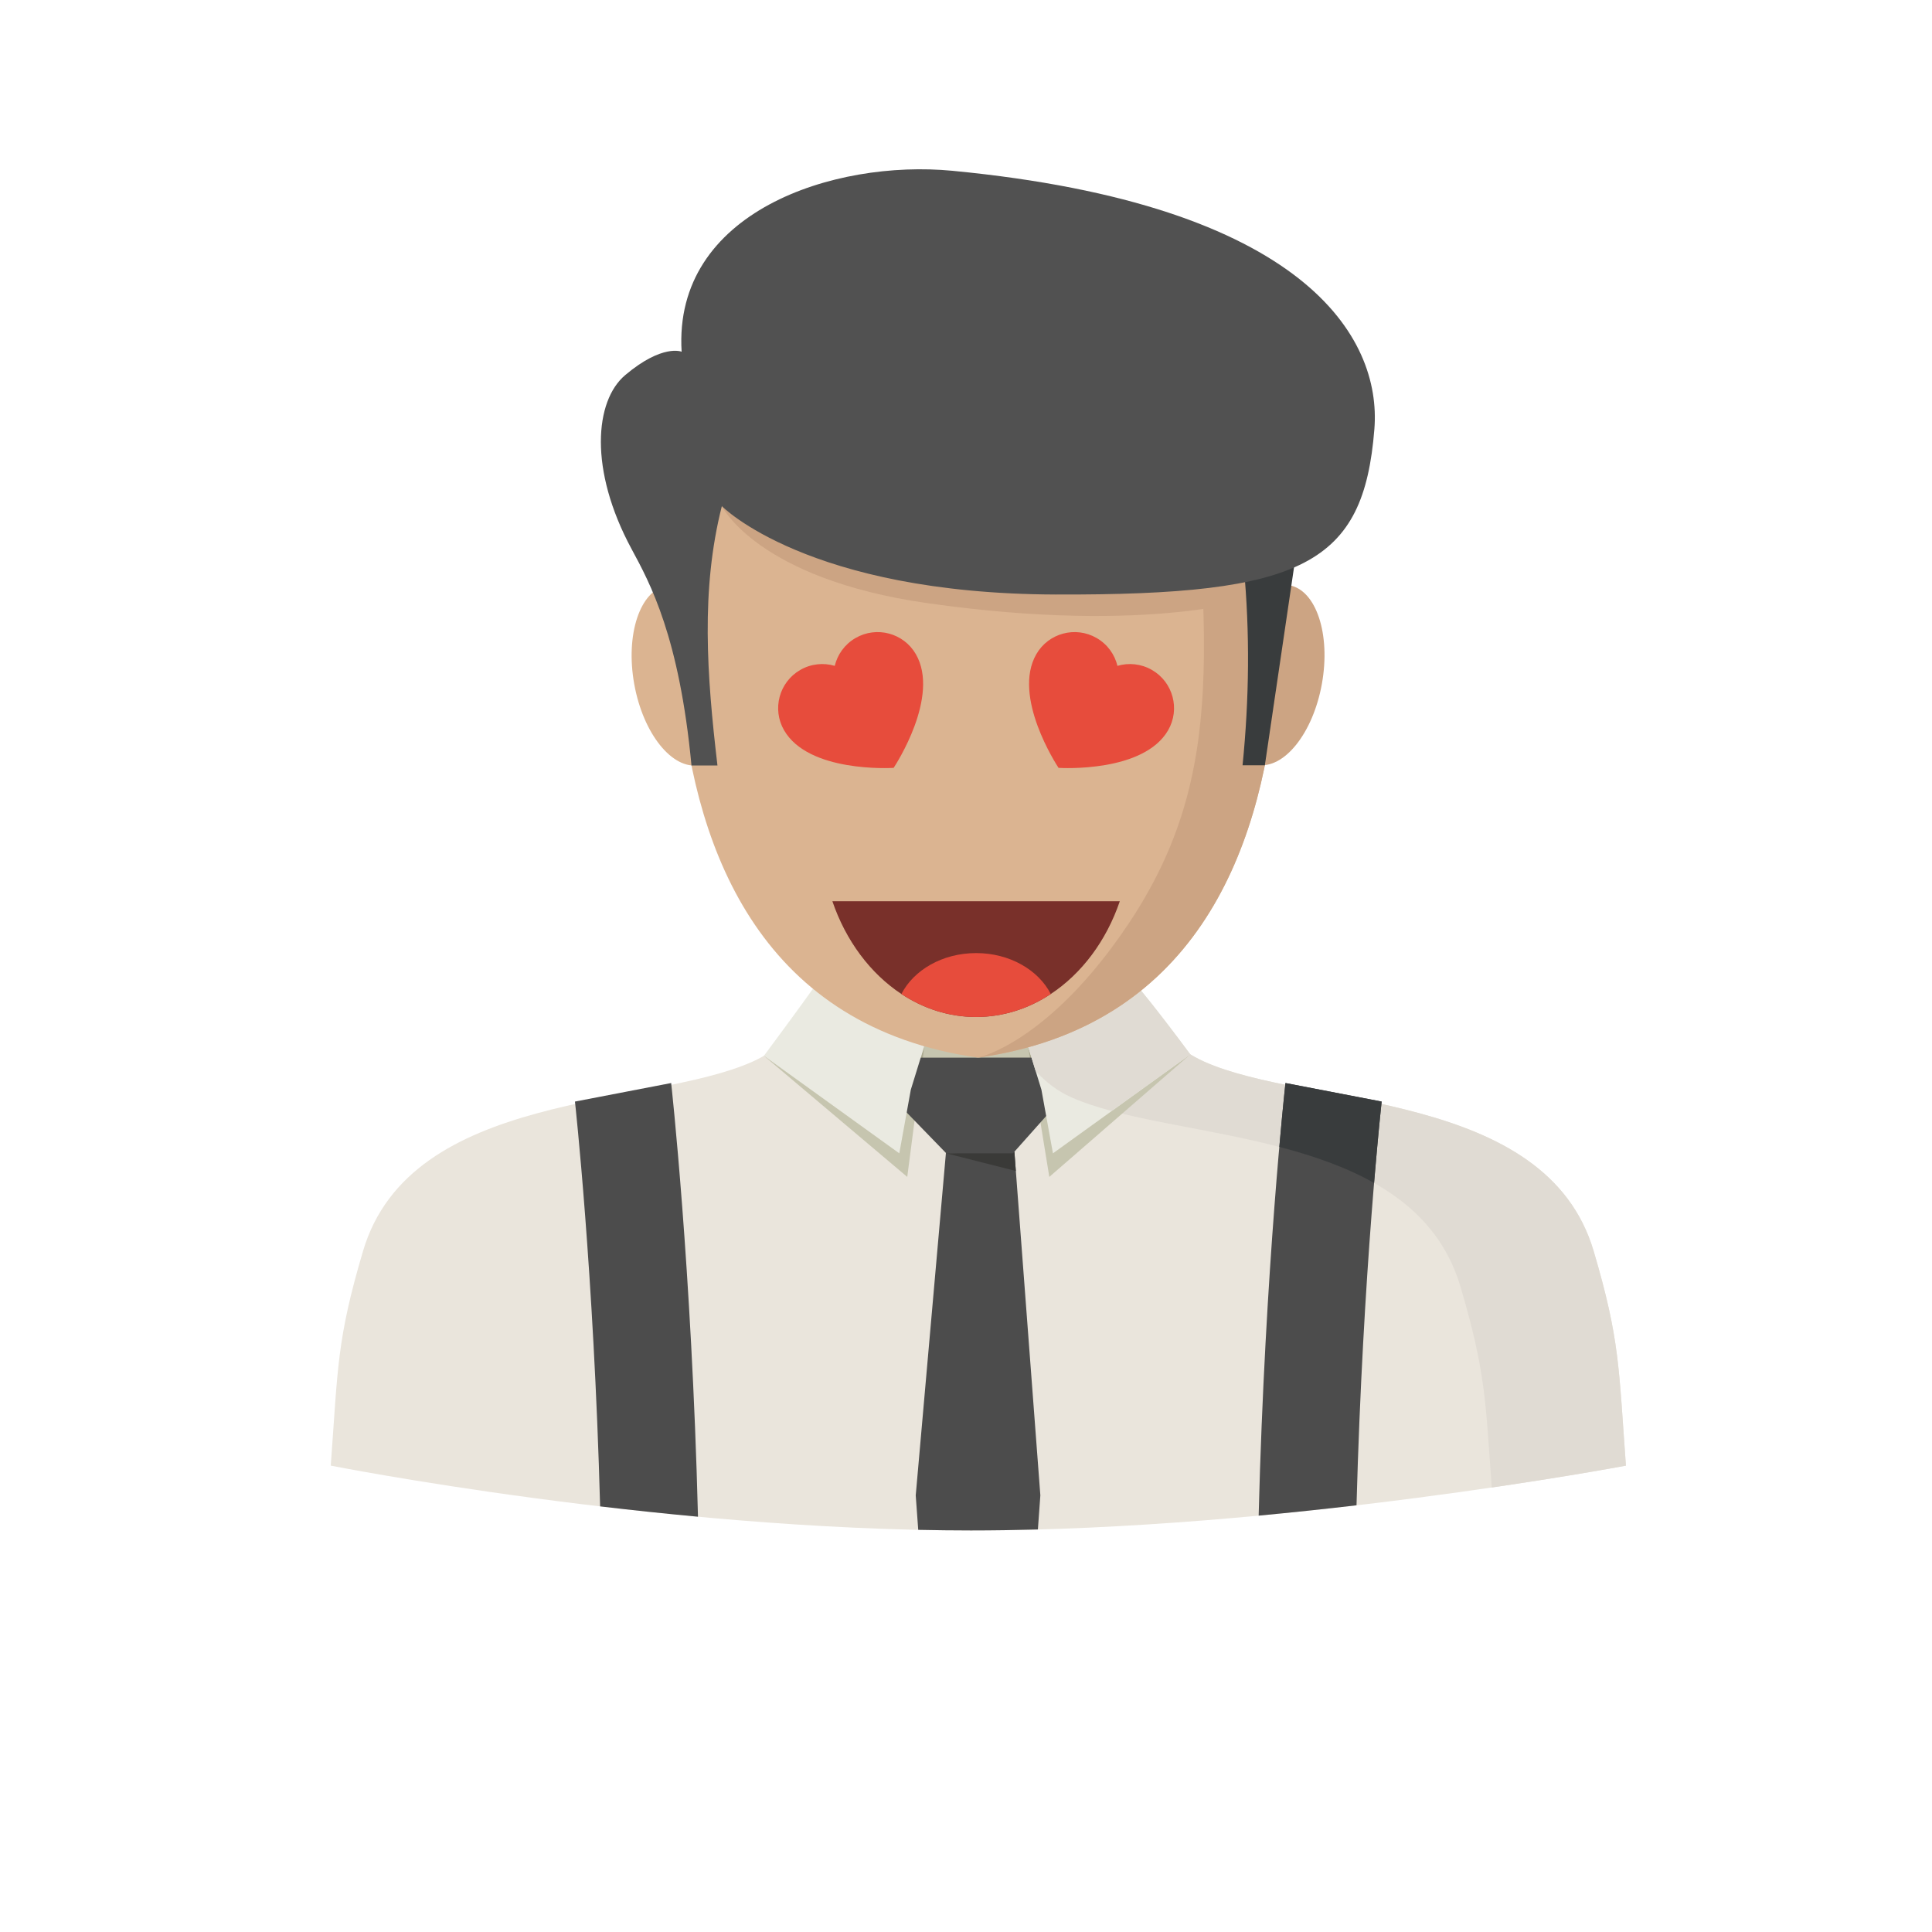 <?xml version="1.0" encoding="UTF-8" standalone="no" ?>
<!DOCTYPE svg PUBLIC "-//W3C//DTD SVG 1.1//EN" "http://www.w3.org/Graphics/SVG/1.1/DTD/svg11.dtd">
<svg xmlns="http://www.w3.org/2000/svg" xmlns:xlink="http://www.w3.org/1999/xlink" version="1.1" width="285.22" height="285.22" xml:space="preserve">
<desc>Created with Fabric.js 1.6.0-rc.1</desc>
<defs></defs>
<g style="stroke: none; stroke-width: 1; stroke-dasharray: none; stroke-linecap: butt; stroke-linejoin: miter; stroke-miterlimit: 10; fill: none; fill-rule: nonzero; opacity: 1;" transform="translate(10 10) scale(0.89 0.89)" >
  <circle cx="148.5" cy="148.5" r="148.5" style="stroke: none; stroke-width: 1; stroke-dasharray: none; stroke-linecap: butt; stroke-linejoin: miter; stroke-miterlimit: 10; fill: #32373B; fill-rule: nonzero; opacity: 0;" transform="  matrix(1 0 0 1 0 0) "/>
  <path d="M 236.547 99.396 L 84.478 200.297 l 93.732 93.728 c 64.419 -13.081 113.686 -67.863 118.411 -134.94 L 236.547 99.396 z" style="stroke: none; stroke-width: 1; stroke-dasharray: none; stroke-linecap: butt; stroke-linejoin: miter; stroke-miterlimit: 10; fill: #1D2326; fill-rule: nonzero; opacity: 0;" transform=" matrix(1 0 0 1 0 0) " stroke-linecap="round" />
  <path d="M 247.5 130.453 c 0 -27.338 -22.162 -49.5 -49.5 -49.5 s -49.5 22.162 -49.5 49.5 c 0 -27.338 -22.162 -49.5 -49.5 -49.5 s -49.5 22.162 -49.5 49.5 c 0 66 99 117.047 99 117.047 S 247.5 196.109 247.5 130.453 z" style="stroke: none; stroke-width: 1; stroke-dasharray: none; stroke-linecap: butt; stroke-linejoin: miter; stroke-miterlimit: 10; fill: #D95459; fill-rule: nonzero; opacity: 0;" transform=" matrix(1 0 0 1 0 0) " stroke-linecap="round" />
  <polygon points="194.91,234.3 155.1,194.49 174.9,174.69 194.91,194.7 254.1,135.51 273.9,155.31 " style="stroke: none; stroke-width: 1; stroke-dasharray: none; stroke-linecap: butt; stroke-linejoin: miter; stroke-miterlimit: 10; fill: #ECF0F1; fill-rule: nonzero; opacity: 0;" transform="  matrix(1 0 0 1 0 0) "/>
</g>
<g style="stroke: none; stroke-width: 1; stroke-dasharray: none; stroke-linecap: butt; stroke-linejoin: miter; stroke-miterlimit: 10; fill: none; fill-rule: nonzero; opacity: 1;" transform="translate(43.96 24.99) scale(0.63 0.63)" >
  <path d="M 303.673 253.517 c -11.151 -37.754 -67.121 -33.566 -91.279 -44.408 c -24.157 -10.842 -20.386 -47.219 -23.449 -53.548 h -58.932 c -3.058 6.329 0.714 42.711 -23.449 53.548 c -24.157 10.842 -80.133 6.655 -91.279 44.408 c -6.149 20.824 -5.857 27.193 -7.554 50.26 c 0 0 76.8 15.187 150.014 15.187 s 153.488 -15.187 153.488 -15.187 C 309.53 280.704 309.822 274.342 303.673 253.517 z" style="stroke: none; stroke-width: 1; stroke-dasharray: none; stroke-linecap: butt; stroke-linejoin: miter; stroke-miterlimit: 10; fill: #EAE5DC; fill-rule: nonzero; opacity: 1;" transform=" matrix(1 0 0 1 0 0) " stroke-linecap="round" />
  <path d="M 303.673 253.517 c -11.151 -37.754 -67.121 -33.566 -91.279 -44.408 c -24.157 -10.842 -20.386 -47.219 -23.449 -53.548 h -31.206 c 0 0 -0.719 51.024 23.438 61.866 s 80.133 6.655 91.279 44.408 c 5.857 19.83 5.868 26.552 7.324 47.073 c 19.234 -2.816 31.442 -5.126 31.442 -5.126 C 309.53 280.704 309.822 274.342 303.673 253.517 z" style="stroke: none; stroke-width: 1; stroke-dasharray: none; stroke-linecap: butt; stroke-linejoin: miter; stroke-miterlimit: 10; fill: #E0DBD3; fill-rule: nonzero; opacity: 1;" transform=" matrix(1 0 0 1 0 0) " stroke-linecap="round" />
  <path d="M 253.987 218.467 l -22.544 -4.345 c 0 0 -4.794 43.374 -6.278 101.373 c 7.953 -0.748 15.637 -1.568 22.932 -2.422 C 249.592 258.188 253.987 218.467 253.987 218.467 z" style="stroke: none; stroke-width: 1; stroke-dasharray: none; stroke-linecap: butt; stroke-linejoin: miter; stroke-miterlimit: 10; fill: #4C4C4C; fill-rule: nonzero; opacity: 1;" transform=" matrix(1 0 0 1 0 0) " stroke-linecap="round" />
  <path d="M 64.954 218.467 c 0 0 4.407 39.845 5.896 94.859 c 7.284 0.86 14.968 1.681 22.932 2.422 c -1.473 -58.128 -6.284 -101.626 -6.284 -101.626 L 64.954 218.467 z" style="stroke: none; stroke-width: 1; stroke-dasharray: none; stroke-linecap: butt; stroke-linejoin: miter; stroke-miterlimit: 10; fill: #4C4C4C; fill-rule: nonzero; opacity: 1;" transform=" matrix(1 0 0 1 0 0) " stroke-linecap="round" />
  <path d="M 230.009 229.084 c 7.891 2.063 15.541 4.693 22.207 8.453 c 1.006 -12.112 1.776 -19.071 1.776 -19.071 l -22.544 -4.345 C 231.443 214.122 230.847 219.535 230.009 229.084 z" style="stroke: none; stroke-width: 1; stroke-dasharray: none; stroke-linecap: butt; stroke-linejoin: miter; stroke-miterlimit: 10; fill: #393C3D; fill-rule: nonzero; opacity: 1;" transform=" matrix(1 0 0 1 0 0) " stroke-linecap="round" />
  <path d="M 201.878 201.105 c -12.5 -14.951 -10.421 -40.356 -12.927 -45.549 h -58.938 c -2.512 5.193 -0.427 30.599 -12.927 45.549 c 7.655 9.611 23.764 16.232 42.396 16.232 S 194.223 210.716 201.878 201.105 z" style="stroke: none; stroke-width: 1; stroke-dasharray: none; stroke-linecap: butt; stroke-linejoin: miter; stroke-miterlimit: 10; fill: #DBB491; fill-rule: nonzero; opacity: 1;" transform=" matrix(1 0 0 1 0 0) " stroke-linecap="round" />
  <polygon points="209.16,207.41 176.11,236.12 171.17,205.75 " style="stroke: none; stroke-width: 1; stroke-dasharray: none; stroke-linecap: butt; stroke-linejoin: miter; stroke-miterlimit: 10; fill: #C6C5AF; fill-rule: nonzero; opacity: 1;" transform="  matrix(1 0 0 1 0 0) "/>
  <polygon points="109.23,207.74 142.82,236.12 146.8,205.52 " style="stroke: none; stroke-width: 1; stroke-dasharray: none; stroke-linecap: butt; stroke-linejoin: miter; stroke-miterlimit: 10; fill: #C6C5AF; fill-rule: nonzero; opacity: 1;" transform="  matrix(1 0 0 1 0 0) "/>
  <polygon points="172,205.52 146.8,205.52 144.88,211.7 173.96,211.87 " style="stroke: none; stroke-width: 1; stroke-dasharray: none; stroke-linecap: butt; stroke-linejoin: miter; stroke-miterlimit: 10; fill: #C6C5AF; fill-rule: nonzero; opacity: 1;" transform="  matrix(1 0 0 1 0 0) "/>
  <polygon points="146.8,205.52 144.88,211.7 145.99,212.42 " style="stroke: none; stroke-width: 1; stroke-dasharray: none; stroke-linecap: butt; stroke-linejoin: miter; stroke-miterlimit: 10; fill: #AAA88F; fill-rule: nonzero; opacity: 1;" transform="  matrix(1 0 0 1 0 0) "/>
  <polygon points="173.96,211.87 171.17,205.75 172.33,212.86 " style="stroke: none; stroke-width: 1; stroke-dasharray: none; stroke-linecap: butt; stroke-linejoin: miter; stroke-miterlimit: 10; fill: #AAA88F; fill-rule: nonzero; opacity: 1;" transform="  matrix(1 0 0 1 0 0) "/>
  <path d="M 173.432 318.739 l 0.579 -7.987 l -6.081 -80.51 h -16.024 l -7.099 80.515 l 0.585 8.066 c 4.12 0.084 8.24 0.141 12.354 0.141 C 162.95 318.964 168.188 318.879 173.432 318.739 z" style="stroke: none; stroke-width: 1; stroke-dasharray: none; stroke-linecap: butt; stroke-linejoin: miter; stroke-miterlimit: 10; fill: #4C4C4C; fill-rule: nonzero; opacity: 1;" transform=" matrix(1 0 0 1 0 0) " stroke-linecap="round" />
  <polygon points="151.97,230.6 167.93,230.24 168.26,234.73 " style="stroke: none; stroke-width: 1; stroke-dasharray: none; stroke-linecap: butt; stroke-linejoin: miter; stroke-miterlimit: 10; fill: #3A3A38; fill-rule: nonzero; opacity: 1;" transform="  matrix(1 0 0 1 0 0) "/>
  <polygon points="140.54,208.18 178.25,208.16 176.11,221.03 167.59,230.6 151.97,230.6 142.69,221.03 " style="stroke: none; stroke-width: 1; stroke-dasharray: none; stroke-linecap: butt; stroke-linejoin: miter; stroke-miterlimit: 10; fill: #4C4C4C; fill-rule: nonzero; opacity: 1;" transform="  matrix(1 0 0 1 0 0) "/>
  <path d="M 146.796 205.517 l -25.72 -13.984 c 0 0 -3.389 4.817 -11.843 16.21 l 31.723 22.853 l 2.704 -14.923 L 146.796 205.517 z" style="stroke: none; stroke-width: 1; stroke-dasharray: none; stroke-linecap: butt; stroke-linejoin: miter; stroke-miterlimit: 10; fill: #EAEAE1; fill-rule: nonzero; opacity: 1;" transform=" matrix(1 0 0 1 0 0) " stroke-linecap="round" />
  <path d="M 171.122 205.517 l 25.72 -13.984 c 0 0 3.861 4.48 12.315 15.873 l -32.195 23.191 l -2.704 -14.923 L 171.122 205.517 z" style="stroke: none; stroke-width: 1; stroke-dasharray: none; stroke-linecap: butt; stroke-linejoin: miter; stroke-miterlimit: 10; fill: #EAEAE1; fill-rule: nonzero; opacity: 1;" transform=" matrix(1 0 0 1 0 0) " stroke-linecap="round" />
  <path d="M 196.842 191.533 l -25.72 13.984 l 1.776 5.772 c 2.372 2.602 5.109 4.716 8.279 6.138 c 2.799 1.253 6.02 2.31 9.555 3.249 l 18.419 -13.265 C 200.703 196.013 196.842 191.533 196.842 191.533 z" style="stroke: none; stroke-width: 1; stroke-dasharray: none; stroke-linecap: butt; stroke-linejoin: miter; stroke-miterlimit: 10; fill: #E0DBD3; fill-rule: nonzero; opacity: 1;" transform=" matrix(1 0 0 1 0 0) " stroke-linecap="round" />
  <ellipse cx="228.526" cy="118.559" rx="21.386" ry="11.629" style="stroke: none; stroke-width: 1; stroke-dasharray: none; stroke-linecap: butt; stroke-linejoin: miter; stroke-miterlimit: 10; fill: #CCA483; fill-rule: nonzero; opacity: 1;" transform=" matrix(-0.177 0.984 -0.984 -0.177 385.654 -85.373) "/>
  <ellipse cx="90.259" cy="118.566" rx="11.629" ry="21.386" style="stroke: none; stroke-width: 1; stroke-dasharray: none; stroke-linecap: butt; stroke-linejoin: miter; stroke-miterlimit: 10; fill: #DBB491; fill-rule: nonzero; opacity: 1;" transform=" matrix(-0.984 0.177 -0.177 -0.984 200.089 219.278) "/>
  <path d="M 223.641 47.364 H 159.42 H 95.233 c 0 0 -35.989 146.614 64.187 160.806 C 259.636 193.978 223.641 47.364 223.641 47.364 z" style="stroke: none; stroke-width: 1; stroke-dasharray: none; stroke-linecap: butt; stroke-linejoin: miter; stroke-miterlimit: 10; fill: #DBB491; fill-rule: nonzero; opacity: 1;" transform=" matrix(1 0 0 1 0 0) " stroke-linecap="round" />
  <path d="M 159.42 208.17 c 100.216 -14.192 64.221 -160.806 64.221 -160.806 h -15.024 c 4.114 61.242 9.808 93.774 -13.815 129.24 C 176.085 204.708 159.42 208.17 159.42 208.17 z" style="stroke: none; stroke-width: 1; stroke-dasharray: none; stroke-linecap: butt; stroke-linejoin: miter; stroke-miterlimit: 10; fill: #CCA483; fill-rule: nonzero; opacity: 1;" transform=" matrix(1 0 0 1 0 0) " stroke-linecap="round" />
  <path d="M 192.666 55.233 L 99.369 78.941 c 0 0 8.335 17.042 48.112 22.724 c 53.053 7.577 78.031 -1.523 78.031 -1.523 L 192.666 55.233 z" style="stroke: none; stroke-width: 1; stroke-dasharray: none; stroke-linecap: butt; stroke-linejoin: miter; stroke-miterlimit: 10; fill: #CCA483; fill-rule: nonzero; opacity: 1;" transform=" matrix(1 0 0 1 0 0) " stroke-linecap="round" />
  <path d="M 233.893 90.3 l -7.273 49.366 h -5.227 c 1.557 -15.507 1.754 -31.037 0.275 -46.595 L 233.893 90.3 z" style="stroke: none; stroke-width: 1; stroke-dasharray: none; stroke-linecap: butt; stroke-linejoin: miter; stroke-miterlimit: 10; fill: #393C3D; fill-rule: nonzero; opacity: 1;" transform=" matrix(1 0 0 1 0 0) " stroke-linecap="round" />
  <path d="M 153.406 0.354 C 125.584 -2.316 87.937 9.97 89.949 42.75 c 0 0 -4.474 -1.894 -13.22 5.48 c -7.127 6.008 -8.577 22.106 1.489 40.749 c 4.339 8.032 11.196 20.583 14.04 50.726 h 6.087 c -2.49 -21.15 -3.946 -41.165 1.029 -60.77 c 0 0 20.026 20.521 78.194 20.712 s 72.197 -7.127 74.715 -38.771 C 253.993 39.361 236.012 8.29 153.406 0.354 z" style="stroke: none; stroke-width: 1; stroke-dasharray: none; stroke-linecap: butt; stroke-linejoin: miter; stroke-miterlimit: 10; fill: #515151; fill-rule: nonzero; opacity: 1;" transform=" matrix(1 0 0 1 0 0) " stroke-linecap="round" />
</g>
<g style="stroke: none; stroke-width: 1; stroke-dasharray: none; stroke-linecap: butt; stroke-linejoin: miter; stroke-miterlimit: 10; fill: none; fill-rule: nonzero; opacity: 1;" transform="translate(87.78 61.01) scale(0.22 0.22)" >
  <circle cx="256.003" cy="256.003" r="245.333" style="stroke: none; stroke-width: 1; stroke-dasharray: none; stroke-linecap: butt; stroke-linejoin: miter; stroke-miterlimit: 10; fill: #FFC64D; fill-rule: nonzero; opacity: 0;" transform="  matrix(1 0 0 1 0 0) "/>
  <path d="M 352.427 327.467 c -9.035 26.528 -25.515 48.523 -46.315 62.24 c -14.88 9.824 -31.957 15.413 -50.112 15.413 s -35.232 -5.589 -50.112 -15.413 c -20.8 -13.717 -37.28 -35.712 -46.315 -62.24 H 352.427 z" style="stroke: none; stroke-width: 1; stroke-dasharray: none; stroke-linecap: butt; stroke-linejoin: miter; stroke-miterlimit: 10; fill: #79302A; fill-rule: nonzero; opacity: 1;" transform=" matrix(1 0 0 1 0 0) " stroke-linecap="round" />
  <path d="M 215.578 161.655 c -8.179 -14.166 -26.293 -19.021 -40.46 -10.842 c -7.308 4.219 -12.129 11.084 -13.97 18.684 c -7.503 -2.206 -15.858 -1.462 -23.166 2.756 c -14.166 8.179 -19.021 26.293 -10.842 40.46 c 16.38 28.37 71.196 25.376 73.483 25.238 c 0.015 0.018 0.025 0.029 0.025 0.029 s 0.009 -0.013 0.021 -0.031 c 0.022 -0.001 0.037 -0.002 0.037 -0.002 s -0.004 -0.013 -0.012 -0.035 C 201.956 236.001 231.956 190.026 215.578 161.655 z" style="stroke: none; stroke-width: 1; stroke-dasharray: none; stroke-linecap: butt; stroke-linejoin: miter; stroke-miterlimit: 10; fill: #E74C3C; fill-rule: nonzero; opacity: 1;" transform=" matrix(1 0 0 1 0 0) " stroke-linecap="round" />
  <path d="M 384.86 212.715 c 8.179 -14.166 3.325 -32.282 -10.842 -40.46 c -7.308 -4.219 -15.663 -4.962 -23.166 -2.756 c -1.841 -7.6 -6.662 -14.465 -13.97 -18.684 c -14.166 -8.179 -32.282 -3.325 -40.46 10.842 c -16.38 28.37 13.621 74.345 14.884 76.257 c -0.007 0.022 -0.013 0.035 -0.013 0.035 s 0.015 0.001 0.037 0.002 c 0.013 0.019 0.02 0.031 0.02 0.031 s 0.01 -0.011 0.025 -0.029 C 313.664 238.091 368.48 241.085 384.86 212.715 z" style="stroke: none; stroke-width: 1; stroke-dasharray: none; stroke-linecap: butt; stroke-linejoin: miter; stroke-miterlimit: 10; fill: #E74C3C; fill-rule: nonzero; opacity: 1;" transform=" matrix(1 0 0 1 0 0) " stroke-linecap="round" />
  <path d="M 306.112 389.707 c -14.88 9.824 -31.957 15.413 -50.112 15.413 s -35.232 -5.589 -50.112 -15.413 c 8.256 -16.139 27.584 -27.467 50.112 -27.467 S 297.856 373.568 306.112 389.707 z" style="stroke: none; stroke-width: 1; stroke-dasharray: none; stroke-linecap: butt; stroke-linejoin: miter; stroke-miterlimit: 10; fill: #E74C3C; fill-rule: nonzero; opacity: 1;" transform=" matrix(1 0 0 1 0 0) " stroke-linecap="round" />
  <path d="M 437.02 74.98 C 388.668 26.628 324.38 0 256 0 S 123.333 26.628 74.98 74.98 S 0 187.62 0 256 s 26.628 132.667 74.98 181.02 S 187.62 512 256 512 s 132.668 -26.628 181.02 -74.98 S 512 324.38 512 256 S 485.372 123.333 437.02 74.98 z M 256 490.667 c -129.396 0 -234.667 -105.27 -234.667 -234.667 S 126.604 21.333 256 21.333 S 490.667 126.604 490.667 256 S 385.396 490.667 256 490.667 z" style="stroke: none; stroke-width: 1; stroke-dasharray: none; stroke-linecap: butt; stroke-linejoin: miter; stroke-miterlimit: 10; fill: #231F20; fill-rule: nonzero; opacity: 0;" transform=" matrix(1 0 0 1 0 0) " stroke-linecap="round" />
  <path d="M 352.427 316.8 H 159.573 c -3.441 0 -6.671 1.66 -8.673 4.458 c -2.003 2.798 -2.533 6.39 -1.423 9.648 c 9.737 28.589 27.685 52.634 50.534 67.702 c 17.022 11.238 36.383 17.179 55.988 17.179 c 19.606 0 38.966 -5.94 55.985 -17.175 c 22.853 -15.071 40.801 -39.116 50.539 -67.706 c 1.109 -3.258 0.579 -6.849 -1.423 -9.648 C 359.098 318.46 355.868 316.8 352.427 316.8 z M 221.385 386.291 c 8.151 -8.337 20.789 -13.385 34.615 -13.385 c 13.826 0 26.465 5.049 34.617 13.386 c -10.967 5.356 -22.755 8.161 -34.617 8.161 C 244.14 394.453 232.353 391.649 221.385 386.291 z M 308.678 374.507 c -12.063 -14.212 -31.543 -22.933 -52.678 -22.933 c -21.134 0 -40.614 8.72 -52.678 22.933 c -11.36 -9.505 -20.898 -21.958 -27.871 -36.373 h 161.098 C 329.577 352.548 320.038 365 308.678 374.507 z" style="stroke: none; stroke-width: 1; stroke-dasharray: none; stroke-linecap: butt; stroke-linejoin: miter; stroke-miterlimit: 10; fill: #231F20; fill-rule: nonzero; opacity: 0;" transform=" matrix(1 0 0 1 0 0) " stroke-linecap="round" />
  <path d="M 204.084 248.065 c 4.182 -1.466 5.807 -4.687 5.963 -4.97 c 5.166 -8.004 33.406 -54.491 14.767 -86.773 c -5.379 -9.318 -14.067 -15.985 -24.461 -18.77 c -10.395 -2.786 -21.25 -1.357 -30.571 4.025 c -6.693 3.866 -11.996 9.404 -15.487 16.055 c -7.514 -0.311 -14.955 1.52 -21.648 5.385 c -19.237 11.107 -25.852 35.793 -14.746 55.031 c 16.012 27.733 58.402 30.745 76.062 30.745 C 200.222 248.794 203.236 248.363 204.084 248.065 z M 136.378 207.381 c -5.225 -9.05 -2.112 -20.665 6.938 -25.889 c 2.921 -1.686 6.148 -2.545 9.422 -2.545 c 1.801 0 3.616 0.26 5.402 0.785 c 2.801 0.823 5.815 0.464 8.342 -0.996 c 2.527 -1.459 4.347 -3.89 5.034 -6.726 c 1.235 -5.097 4.409 -9.343 8.937 -11.957 c 4.383 -2.531 9.491 -3.205 14.381 -1.893 c 4.89 1.311 8.977 4.446 11.508 8.831 c 9.692 16.786 -3.311 46.029 -11.726 60.474 C 177.929 227.546 146.068 224.166 136.378 207.381 z" style="stroke: none; stroke-width: 1; stroke-dasharray: none; stroke-linecap: butt; stroke-linejoin: miter; stroke-miterlimit: 10; fill: #231F20; fill-rule: nonzero; opacity: 0;" transform=" matrix(1 0 0 1 0 0) " stroke-linecap="round" />
  <path d="M 379.351 163.017 c -6.693 -3.865 -14.119 -5.692 -21.648 -5.385 c -3.49 -6.653 -8.793 -12.19 -15.488 -16.055 c -9.318 -5.38 -20.177 -6.809 -30.569 -4.025 c -10.394 2.785 -19.082 9.451 -24.462 18.77 c -18.81 32.577 10.123 79.622 14.905 86.983 c 0.125 0.215 1.485 2.033 2.137 2.612 c 1.82 1.633 4.167 2.612 6.665 2.72 c 0.23 0.011 4.253 0.155 7.141 0.155 c 17.66 0 60.054 -3.013 76.065 -30.745 C 405.203 198.812 398.59 174.125 379.351 163.017 z M 375.622 207.381 c -9.691 16.783 -41.463 20.153 -58.236 20.082 c -8.416 -14.445 -21.418 -43.689 -11.726 -60.474 c 2.531 -4.384 6.619 -7.52 11.508 -8.83 c 4.889 -1.312 9.996 -0.637 14.38 1.892 c 4.528 2.614 7.702 6.861 8.937 11.956 c 0.687 2.836 2.506 5.267 5.034 6.727 c 2.527 1.46 5.542 1.818 8.341 0.996 c 5.03 -1.479 10.297 -0.855 14.825 1.76 C 377.736 186.718 380.847 198.332 375.622 207.381 z" style="stroke: none; stroke-width: 1; stroke-dasharray: none; stroke-linecap: butt; stroke-linejoin: miter; stroke-miterlimit: 10; fill: #231F20; fill-rule: nonzero; opacity: 0;" transform=" matrix(1 0 0 1 0 0) " stroke-linecap="round" />
  <path d="M 164.155 92.064 c 1.679 0 3.385 -0.398 4.973 -1.237 c 23.061 -12.181 47.962 -19.261 74.009 -21.041 c 5.877 -0.401 10.316 -5.491 9.914 -11.37 c -0.401 -5.877 -5.502 -10.315 -11.37 -9.914 c -29.041 1.985 -56.803 9.878 -82.517 23.461 c -5.21 2.752 -7.201 9.204 -4.45 14.414 C 156.625 89.998 160.325 92.064 164.155 92.064 z" style="stroke: none; stroke-width: 1; stroke-dasharray: none; stroke-linecap: butt; stroke-linejoin: miter; stroke-miterlimit: 10; fill: #231F20; fill-rule: nonzero; opacity: 0;" transform=" matrix(1 0 0 1 0 0) " stroke-linecap="round" />
  <path d="M 337.952 423.684 c -23.38 11.475 -48.481 17.809 -74.606 18.823 c -5.887 0.229 -10.473 5.186 -10.244 11.073 c 0.223 5.746 4.951 10.253 10.652 10.253 c 0.14 0 0.282 -0.002 0.422 -0.007 c 29.121 -1.133 57.105 -8.194 83.178 -20.991 c 5.289 -2.596 7.471 -8.987 4.875 -14.275 C 349.632 423.273 343.245 421.086 337.952 423.684 z" style="stroke: none; stroke-width: 1; stroke-dasharray: none; stroke-linecap: butt; stroke-linejoin: miter; stroke-miterlimit: 10; fill: #231F20; fill-rule: nonzero; opacity: 0;" transform=" matrix(1 0 0 1 0 0) " stroke-linecap="round" />
</g>
</svg>